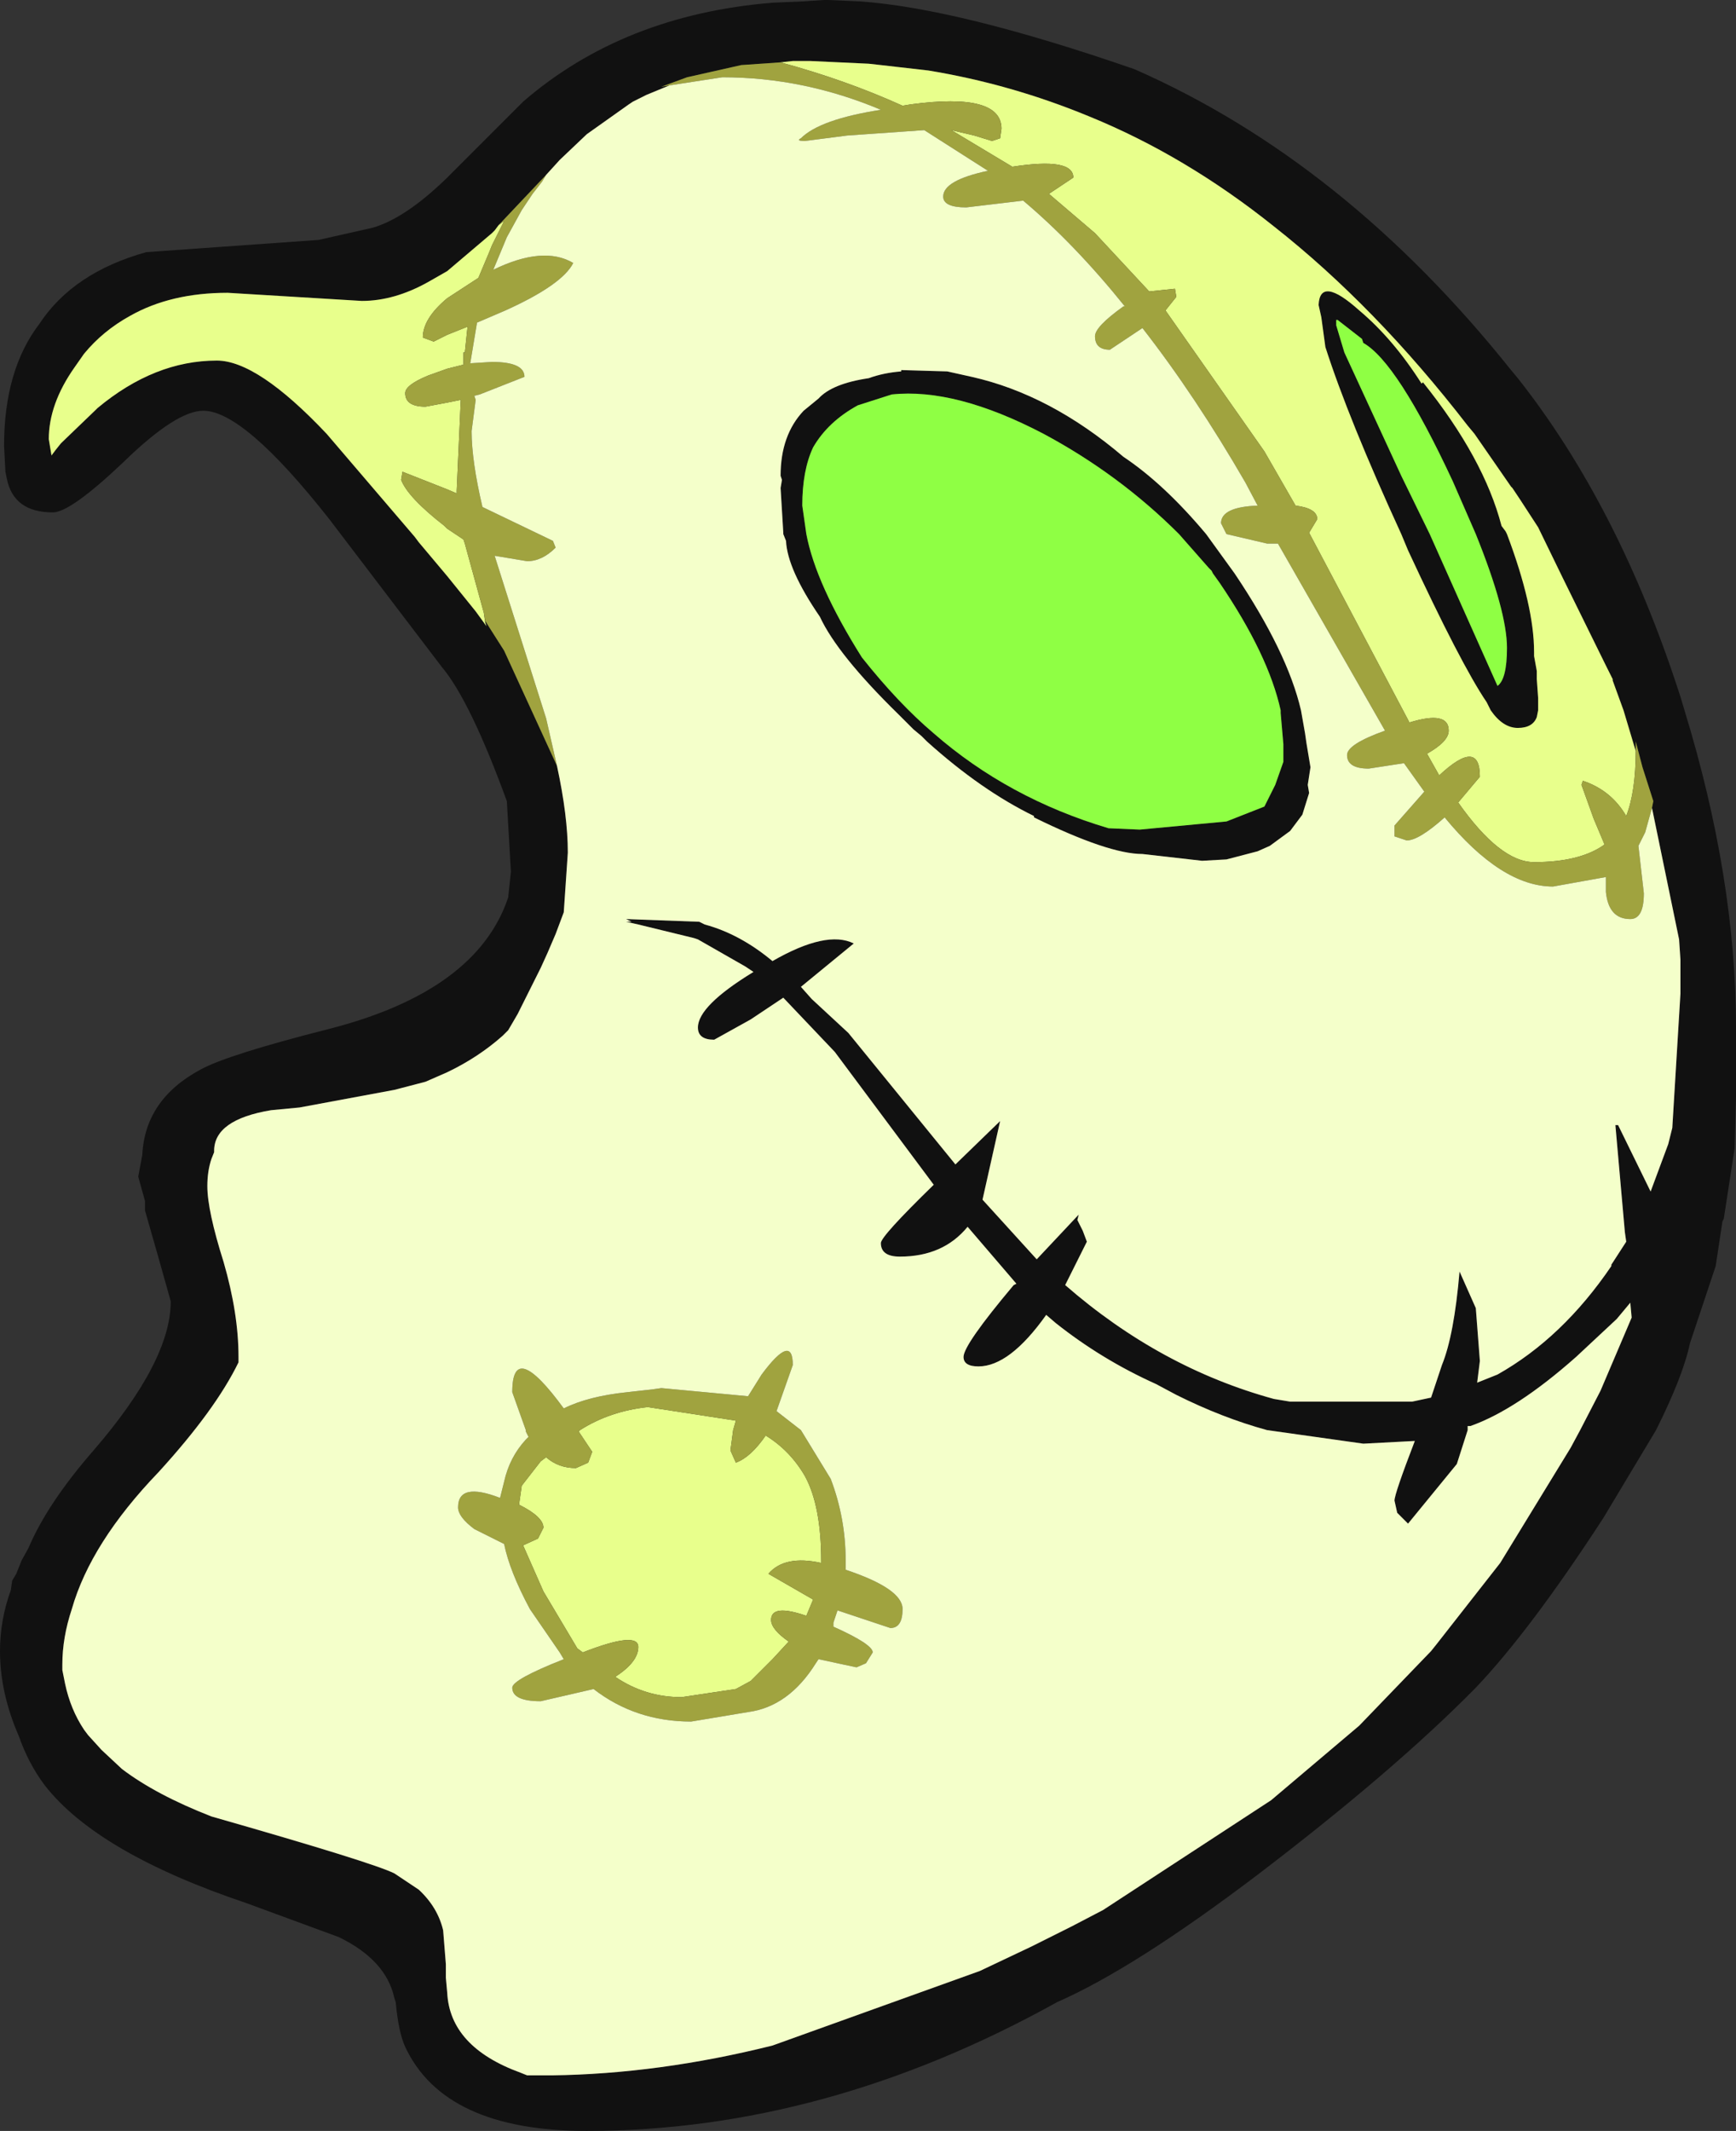 <?xml version="1.0" encoding="UTF-8" standalone="no"?>
<svg xmlns:ffdec="https://www.free-decompiler.com/flash" xmlns:xlink="http://www.w3.org/1999/xlink" ffdec:objectType="shape" height="78.6px" width="64.05px" xmlns="http://www.w3.org/2000/svg">
  <rect width="100%" height="100%" fill="#333333" stroke="none"/>
  <g transform="matrix(1.0, 0.0, 0.0, 1.0, 0.0, 0.0)">
    <path d="M24.7 3.15 L23.85 3.5 23.35 3.75 23.2 3.85 21.65 4.95 20.65 5.9 20.15 6.45 18.4 8.3 18.25 8.5 18.15 8.6 16.5 10.0 15.8 10.4 Q14.55 11.1 13.35 11.1 L8.4 10.8 Q6.3 10.8 4.8 11.65 3.8 12.2 3.1 13.05 L2.75 13.55 Q1.8 14.9 1.8 16.2 L1.9 16.8 2.05 16.6 2.25 16.35 3.55 15.1 3.6 15.05 Q5.7 13.3 8.0 13.3 9.5 13.3 12.05 16.0 L15.3 19.8 15.45 20.0 16.5 21.25 17.55 22.55 17.95 23.1 17.9 22.95 17.85 22.6 17.9 22.9 18.6 24.0 20.55 28.25 Q20.95 30.1 20.95 31.45 L20.8 33.65 20.5 34.45 20.2 35.15 19.95 35.7 19.1 37.4 18.75 38.0 18.55 38.2 Q17.65 39.0 16.5 39.55 L15.7 39.9 14.55 40.2 11.05 40.85 10.0 40.95 Q7.9 41.3 7.9 42.45 L7.9 42.5 7.8 42.75 Q7.65 43.2 7.65 43.75 7.65 44.65 8.25 46.55 8.8 48.45 8.8 50.05 L8.8 50.25 Q7.95 52.0 5.85 54.3 3.35 56.9 2.65 59.35 2.3 60.4 2.3 61.4 L2.3 61.6 2.35 61.85 2.4 62.1 Q2.6 63.05 3.1 63.8 L3.25 64.0 3.75 64.55 4.5 65.25 Q5.75 66.2 7.8 67.0 13.75 68.7 14.55 69.1 L15.45 69.7 Q16.15 70.35 16.35 71.2 L16.45 72.45 16.45 72.95 16.5 73.5 Q16.6 75.5 19.2 76.45 L19.45 76.55 19.8 76.55 19.9 76.55 20.35 76.55 Q24.3 76.5 28.5 75.45 L36.15 72.7 38.05 71.8 39.55 71.05 40.7 70.45 46.9 66.4 50.15 63.65 52.8 60.9 53.0 60.65 55.35 57.65 57.95 53.4 58.3 52.75 59.05 51.3 60.2 48.6 60.15 48.05 59.65 48.65 58.15 50.05 Q55.95 52.0 54.25 52.6 L54.15 52.6 54.15 52.75 53.75 54.0 51.95 56.2 51.55 55.8 51.45 55.35 Q51.45 55.1 52.2 53.15 L50.3 53.25 46.75 52.75 Q45.1 52.3 43.4 51.45 L42.65 51.05 Q40.65 50.15 38.95 48.8 L38.6 48.5 Q37.25 50.4 36.1 50.4 35.55 50.4 35.55 50.05 35.55 49.6 37.4 47.4 L37.5 47.35 35.7 45.25 Q34.8 46.35 33.2 46.35 32.5 46.35 32.5 45.85 32.5 45.6 34.45 43.7 L30.8 38.8 28.9 36.8 27.7 37.6 26.35 38.35 Q25.75 38.35 25.75 37.9 25.75 37.1 27.8 35.85 L27.5 35.65 25.75 34.65 25.6 34.6 23.55 34.1 23.1 34.0 23.3 34.0 23.1 33.9 25.8 34.0 26.0 34.1 Q27.3 34.45 28.5 35.45 30.5 34.3 31.5 34.8 L29.55 36.4 29.95 36.85 31.3 38.1 35.25 42.95 36.9 41.35 36.25 44.25 38.25 46.45 39.8 44.8 39.75 45.0 39.95 45.4 40.1 45.8 39.3 47.4 Q42.8 50.45 47.0 51.6 L47.6 51.7 52.1 51.7 52.8 51.55 53.2 50.35 Q53.65 49.25 53.85 46.9 L54.45 48.25 54.6 50.2 54.5 51.0 55.25 50.7 Q57.65 49.35 59.45 46.7 L59.45 46.65 60.0 45.8 59.95 45.45 59.6 41.5 59.7 41.5 60.9 43.95 61.55 42.2 61.7 41.6 62.0 36.65 62.0 35.85 62.0 35.8 62.0 35.4 61.95 34.65 60.95 29.8 61.0 29.55 60.6 28.3 60.35 27.35 60.35 27.7 59.9 26.2 59.5 25.1 59.5 25.05 59.25 24.55 57.65 21.3 56.75 19.45 56.1 18.45 55.8 18.0 55.75 17.95 54.4 16.0 54.15 15.7 Q50.75 11.3 47.0 8.35 43.75 5.75 40.2 4.3 37.3 3.1 34.25 2.6 L32.5 2.4 32.05 2.35 29.9 2.25 29.25 2.25 28.8 2.3 27.35 2.4 25.35 2.85 24.4 3.2 24.7 3.15 M48.65 11.25 Q48.7 10.15 50.15 11.45 51.4 12.5 52.45 14.15 L52.5 14.1 Q54.75 16.9 55.4 19.4 L55.55 19.6 55.6 19.7 Q56.6 22.35 56.6 24.05 L56.6 24.2 56.7 24.75 56.7 25.05 56.75 25.75 56.75 26.2 56.7 26.45 Q56.55 26.85 56.0 26.85 55.45 26.85 55.0 26.2 L54.85 25.9 Q53.9 24.5 51.95 20.3 L51.7 19.7 Q49.75 15.45 48.9 12.8 L48.75 11.7 48.65 11.25 M49.3 11.8 L49.3 12.0 49.6 13.0 51.7 17.55 52.75 19.7 55.25 25.3 Q55.6 25.05 55.6 23.9 55.6 22.55 54.45 19.7 L53.6 17.75 Q51.55 13.35 50.3 12.65 L50.25 12.5 49.35 11.8 49.3 11.8 M45.55 21.15 Q47.5 24.05 48.0 26.2 L48.15 27.05 48.2 27.4 48.35 28.3 48.25 28.95 48.3 29.25 48.05 30.05 47.6 30.65 46.85 31.2 46.4 31.4 45.25 31.7 44.35 31.75 42.15 31.5 Q40.9 31.5 38.15 30.15 L38.15 30.1 Q36.2 29.15 34.2 27.35 L34.0 27.15 33.7 26.9 33.15 26.35 Q30.9 24.15 30.25 22.75 29.05 21.0 29.0 19.95 L28.9 19.7 28.9 19.65 28.8 18.0 28.85 17.7 28.8 17.55 Q28.8 16.05 29.65 15.15 L30.2 14.7 Q30.7 14.15 32.05 13.95 32.6 13.75 33.25 13.7 L33.25 13.65 34.95 13.7 35.85 13.9 Q38.75 14.55 41.45 16.85 42.95 17.85 44.5 19.7 L45.55 21.15 M44.75 21.15 L44.7 21.05 44.6 20.95 43.5 19.7 Q41.3 17.5 38.5 16.0 35.25 14.3 32.9 14.55 L31.65 14.95 Q30.55 15.55 30.0 16.5 29.6 17.35 29.6 18.65 L29.75 19.7 Q30.1 21.55 31.8 24.25 33.15 25.95 34.45 27.05 37.2 29.45 40.9 30.55 L42.05 30.6 45.25 30.3 46.65 29.75 47.05 28.95 47.35 28.1 47.35 27.45 47.25 26.3 47.25 26.2 Q46.8 24.15 45.0 21.5 L44.75 21.15 M56.0 13.95 Q59.75 18.7 62.0 25.7 L62.15 26.2 Q64.05 32.4 64.05 37.9 L64.05 38.45 64.05 39.2 64.05 39.45 64.05 40.45 64.0 42.35 63.6 44.95 63.55 45.05 63.3 46.7 62.45 49.25 62.35 49.55 Q62.1 50.75 61.1 52.75 L59.15 56.0 Q56.45 60.15 54.45 62.25 51.45 65.3 46.4 69.15 41.85 72.6 39.0 73.85 30.45 78.6 21.65 78.6 16.4 78.6 14.95 75.5 14.7 74.95 14.6 73.85 L14.55 73.7 Q14.25 72.3 12.5 71.45 L9.1 70.2 Q3.6 68.35 1.65 65.85 1.05 65.05 0.7 64.05 0.0 62.45 0.0 60.9 0.0 59.75 0.4 58.65 L0.45 58.3 0.6 58.05 0.8 57.55 1.05 57.1 Q1.75 55.45 3.45 53.5 6.3 50.2 6.3 48.0 L5.85 46.4 5.35 44.65 5.35 44.3 5.1 43.4 5.25 42.6 Q5.35 40.55 7.4 39.45 8.4 38.9 12.15 37.95 17.6 36.55 18.75 33.1 L18.85 32.15 18.7 29.55 Q17.35 25.85 16.3 24.6 L12.15 19.15 Q9.0 15.15 7.5 15.15 6.5 15.15 4.55 17.05 2.6 18.9 1.95 18.9 0.5 18.9 0.25 17.65 L0.2 17.4 0.15 16.45 Q0.15 13.65 1.45 11.95 2.7 10.05 5.4 9.3 L11.75 8.85 13.75 8.4 Q14.95 8.05 16.45 6.6 L19.3 3.75 Q23.0 0.55 28.5 0.1 L29.65 0.05 30.4 0.0 30.55 0.0 31.7 0.05 Q35.35 0.3 41.85 2.55 49.6 5.95 55.75 13.65 L56.0 13.95" fill="#111111" fill-rule="evenodd" stroke="none"/>
    <path d="M49.3 11.8 L49.35 11.8 50.25 12.5 50.3 12.65 Q51.55 13.35 53.6 17.75 L54.45 19.7 Q55.6 22.55 55.6 23.9 55.6 25.05 55.25 25.3 L52.75 19.7 51.7 17.55 49.6 13.0 49.3 12.0 49.3 11.8 M44.75 21.15 L45.0 21.5 Q46.8 24.15 47.25 26.2 L47.25 26.3 47.35 27.45 47.35 28.1 47.05 28.95 46.65 29.75 45.25 30.3 42.05 30.6 40.9 30.55 Q37.2 29.45 34.45 27.05 33.15 25.95 31.8 24.25 30.1 21.55 29.75 19.7 L29.6 18.65 Q29.6 17.35 30.0 16.5 30.55 15.55 31.65 14.95 L32.9 14.55 Q35.25 14.3 38.5 16.0 41.3 17.5 43.5 19.7 L44.6 20.95 44.7 21.05 44.75 21.15" fill="#8fff44" fill-rule="evenodd" stroke="none"/>
    <path d="M60.35 27.7 Q60.35 29.2 60.0 30.1 59.45 29.15 58.4 28.8 L58.35 28.95 58.8 30.2 59.2 31.15 Q58.3 31.8 56.6 31.8 55.35 31.8 53.8 29.6 L54.6 28.65 Q54.6 27.2 53.1 28.6 L52.65 27.8 Q53.45 27.35 53.45 26.95 53.45 26.2 52.0 26.65 L51.95 26.55 48.3 19.65 48.6 19.15 Q48.6 18.75 47.8 18.65 L46.65 16.65 43.0 11.45 43.4 10.95 43.35 10.65 42.4 10.75 40.4 8.6 38.7 7.15 39.6 6.55 Q39.6 5.8 37.35 6.15 L35.1 4.8 35.95 5.0 36.6 5.2 36.9 5.1 36.95 4.75 Q36.95 3.4 33.6 3.85 L33.3 3.9 Q31.2 2.95 28.8 2.3 L29.25 2.25 29.9 2.25 32.05 2.35 32.5 2.4 34.25 2.6 Q37.3 3.1 40.2 4.3 43.75 5.75 47.0 8.35 50.75 11.3 54.15 15.7 L54.4 16.0 55.75 17.95 55.8 18.0 56.1 18.45 56.75 19.45 57.65 21.3 59.25 24.55 59.5 25.05 59.5 25.1 59.9 26.2 60.35 27.7 M48.65 11.25 L48.75 11.7 48.9 12.8 Q49.75 15.45 51.7 19.7 L51.95 20.3 Q53.9 24.5 54.85 25.9 L55.0 26.2 Q55.45 26.85 56.0 26.85 56.55 26.85 56.7 26.45 L56.75 26.2 56.75 25.75 56.7 25.05 56.7 24.75 56.6 24.2 56.6 24.05 Q56.6 22.35 55.6 19.7 L55.55 19.6 55.4 19.4 Q54.75 16.9 52.5 14.1 L52.45 14.15 Q51.4 12.5 50.15 11.45 48.7 10.15 48.65 11.25 M18.4 8.3 L18.6 8.15 18.15 9.05 18.05 9.3 17.65 10.25 16.5 11.0 Q15.6 11.75 15.6 12.45 L16.0 12.6 16.5 12.35 17.25 12.05 17.15 13.0 17.1 13.0 17.1 13.45 16.5 13.6 15.8 13.85 Q14.95 14.2 14.95 14.5 14.95 15.0 15.7 15.0 L16.5 14.85 17.0 14.75 16.85 18.1 16.85 18.2 16.5 18.05 14.85 17.4 14.8 17.7 Q15.05 18.35 16.4 19.4 L16.5 19.5 17.1 19.9 17.15 20.05 17.85 22.6 17.9 22.95 17.95 23.1 17.55 22.55 16.5 21.25 15.45 20.0 15.3 19.8 12.05 16.0 Q9.5 13.3 8.0 13.3 5.7 13.3 3.6 15.05 L3.55 15.1 2.25 16.35 2.05 16.6 1.9 16.8 1.8 16.2 Q1.8 14.9 2.75 13.55 L3.1 13.05 Q3.8 12.2 4.8 11.65 6.3 10.8 8.4 10.8 L13.35 11.1 Q14.55 11.1 15.8 10.4 L16.5 10.0 18.15 8.6 18.25 8.5 18.4 8.3 M26.95 53.5 L27.15 53.95 Q27.7 53.75 28.25 52.95 29.15 53.5 29.7 54.45 30.3 55.55 30.3 57.6 L30.3 57.65 Q28.95 57.35 28.35 58.05 L30.0 59.0 29.75 59.6 Q28.45 59.15 28.45 59.75 28.45 60.1 29.1 60.55 L28.5 61.2 27.7 62.0 27.15 62.3 25.15 62.6 Q23.8 62.6 22.7 61.85 23.55 61.3 23.55 60.75 23.55 60.15 21.5 60.95 L21.3 60.8 20.05 58.7 19.3 57.0 19.85 56.75 20.05 56.35 Q20.05 55.95 19.15 55.5 L19.25 54.8 19.95 53.9 20.15 53.75 Q20.6 54.15 21.25 54.15 L21.7 53.95 21.85 53.55 21.35 52.8 21.4 52.75 Q22.5 52.05 23.9 51.9 L27.15 52.4 27.05 52.75 26.95 53.5" fill="#e8ff8c" fill-rule="evenodd" stroke="none"/>
    <path d="M60.95 29.8 L60.7 30.7 60.45 31.2 60.65 32.95 Q60.65 33.9 60.15 33.9 59.35 33.9 59.25 32.9 L59.25 32.35 57.3 32.7 Q55.4 32.7 53.3 30.15 52.35 31.0 51.9 31.0 L51.45 30.85 51.45 30.45 52.55 29.2 51.8 28.15 50.5 28.35 Q49.7 28.35 49.7 27.85 49.7 27.45 51.1 26.95 L47.15 20.05 46.75 20.05 45.25 19.7 45.05 19.3 Q45.05 18.7 46.4 18.65 L45.95 17.8 Q44.1 14.6 42.15 12.1 L40.95 12.9 Q40.4 12.9 40.4 12.4 40.4 12.05 41.45 11.3 L41.5 11.3 Q39.65 9.0 37.75 7.4 L35.65 7.65 Q34.8 7.65 34.8 7.25 34.8 6.65 36.45 6.3 L34.1 4.8 31.25 5.0 29.7 5.2 Q29.35 5.2 29.55 5.1 30.25 4.4 32.5 4.05 29.65 2.85 26.65 2.85 L24.7 3.15 24.4 3.2 25.35 2.85 27.35 2.4 28.8 2.3 Q31.2 2.95 33.3 3.9 L33.6 3.85 Q36.95 3.4 36.95 4.75 L36.9 5.1 36.6 5.2 35.95 5.0 35.1 4.8 37.35 6.15 Q39.6 5.8 39.6 6.55 L38.7 7.15 40.4 8.6 42.4 10.75 43.35 10.65 43.4 10.95 43.0 11.45 46.65 16.65 47.8 18.65 Q48.6 18.75 48.6 19.15 L48.3 19.65 51.95 26.55 52.0 26.65 Q53.45 26.2 53.45 26.95 53.45 27.35 52.65 27.8 L53.1 28.6 Q54.6 27.2 54.6 28.65 L53.8 29.6 Q55.35 31.8 56.6 31.8 58.3 31.8 59.2 31.15 L58.8 30.2 58.35 28.95 58.4 28.8 Q59.45 29.15 60.0 30.1 60.35 29.2 60.35 27.7 L60.35 27.35 60.6 28.3 61.0 29.55 60.95 29.8 M20.15 6.45 L20.0 6.7 19.65 7.15 19.25 7.75 18.7 8.75 18.2 9.95 Q20.05 9.05 21.15 9.7 20.75 10.5 18.65 11.45 L17.6 11.9 17.35 13.4 18.15 13.35 Q19.35 13.35 19.35 13.9 L17.7 14.55 17.5 14.6 17.55 14.75 17.4 15.9 Q17.4 17.0 17.8 18.7 L20.4 19.95 20.5 20.2 Q20.0 20.7 19.45 20.7 L18.25 20.5 19.2 23.5 20.15 26.5 20.55 28.25 18.6 24.0 17.9 22.9 17.85 22.6 17.15 20.05 17.1 19.9 16.5 19.5 16.4 19.4 Q15.05 18.35 14.8 17.7 L14.85 17.4 16.5 18.05 16.85 18.2 16.85 18.1 17.0 14.75 16.5 14.85 15.7 15.0 Q14.95 15.0 14.95 14.5 14.95 14.2 15.8 13.85 L16.5 13.6 17.1 13.45 17.1 13.0 17.15 13.0 17.25 12.05 16.5 12.35 16.0 12.6 15.6 12.45 Q15.6 11.75 16.5 11.0 L17.65 10.25 18.05 9.3 18.15 9.05 18.6 8.15 18.4 8.3 20.15 6.45 M31.2 57.9 Q33.3 58.6 33.3 59.35 33.3 60.05 32.85 60.05 L30.9 59.4 30.75 59.85 30.75 60.0 Q32.2 60.65 32.2 60.95 L31.95 61.35 31.6 61.5 30.2 61.2 30.1 61.35 Q29.1 62.95 27.6 63.15 L25.5 63.5 Q23.45 63.5 21.9 62.3 L19.95 62.75 Q18.9 62.75 18.9 62.25 18.9 61.95 20.8 61.2 L20.65 60.95 19.55 59.35 Q18.8 57.95 18.6 56.95 L17.5 56.4 Q16.9 55.95 16.9 55.6 16.9 54.65 18.45 55.25 L18.6 54.65 Q18.8 53.75 19.4 53.1 L19.5 53.0 19.4 52.8 19.4 52.75 18.9 51.35 Q18.9 49.35 20.8 51.95 21.7 51.5 23.15 51.35 L24.05 51.25 24.4 51.2 27.6 51.5 28.1 50.7 Q29.25 49.15 29.25 50.35 L28.65 52.05 29.55 52.75 30.65 54.55 Q31.2 56.0 31.2 57.55 L31.2 57.9 M26.95 53.5 L27.05 52.75 27.15 52.4 23.9 51.9 Q22.5 52.05 21.4 52.75 L21.35 52.8 21.85 53.55 21.7 53.95 21.25 54.15 Q20.6 54.15 20.15 53.75 L19.95 53.9 19.25 54.8 19.15 55.5 Q20.05 55.95 20.05 56.35 L19.85 56.75 19.3 57.0 20.05 58.7 21.3 60.8 21.5 60.95 Q23.55 60.15 23.55 60.75 23.55 61.3 22.7 61.85 23.8 62.6 25.15 62.6 L27.15 62.3 27.7 62.0 28.5 61.2 29.1 60.55 Q28.45 60.1 28.45 59.75 28.45 59.15 29.75 59.6 L30.0 59.0 28.35 58.05 Q28.95 57.35 30.3 57.65 L30.3 57.6 Q30.3 55.55 29.7 54.45 29.15 53.5 28.25 52.95 27.7 53.75 27.15 53.95 L26.95 53.5" fill="#a0a33f" fill-rule="evenodd" stroke="none"/>
    <path d="M24.7 3.15 L26.65 2.85 Q29.65 2.85 32.5 4.05 30.25 4.4 29.55 5.1 29.35 5.2 29.7 5.2 L31.25 5.0 34.1 4.8 36.45 6.3 Q34.8 6.65 34.8 7.25 34.8 7.65 35.65 7.65 L37.75 7.4 Q39.65 9.0 41.5 11.3 L41.45 11.3 Q40.4 12.05 40.4 12.4 40.4 12.9 40.95 12.9 L42.15 12.1 Q44.1 14.6 45.95 17.8 L46.4 18.65 Q45.05 18.7 45.05 19.3 L45.25 19.7 46.75 20.05 47.15 20.05 51.1 26.95 Q49.7 27.45 49.7 27.85 49.7 28.35 50.5 28.35 L51.8 28.15 52.55 29.2 51.45 30.45 51.45 30.85 51.9 31.0 Q52.35 31.0 53.3 30.15 55.4 32.7 57.3 32.7 L59.25 32.35 59.25 32.9 Q59.35 33.9 60.15 33.9 60.65 33.9 60.65 32.95 L60.45 31.2 60.7 30.7 60.95 29.8 61.95 34.65 62.0 35.4 62.0 35.8 62.0 35.85 62.0 36.65 61.7 41.6 61.55 42.2 60.9 43.95 59.7 41.5 59.6 41.5 59.95 45.45 60.0 45.8 59.45 46.65 59.45 46.7 Q57.65 49.35 55.25 50.7 L54.5 51.0 54.6 50.2 54.45 48.25 53.85 46.9 Q53.65 49.25 53.2 50.35 L52.8 51.55 52.1 51.7 47.6 51.7 47.0 51.6 Q42.8 50.45 39.3 47.4 L40.1 45.8 39.95 45.4 39.75 45.0 39.8 44.8 38.25 46.45 36.25 44.25 36.9 41.35 35.25 42.95 31.3 38.1 29.95 36.85 29.55 36.4 31.5 34.8 Q30.5 34.3 28.5 35.45 27.3 34.45 26.0 34.1 L25.8 34.0 23.1 33.9 23.3 34.0 23.1 34.0 23.55 34.1 25.6 34.6 25.75 34.65 27.5 35.65 27.8 35.85 Q25.75 37.1 25.75 37.9 25.75 38.35 26.35 38.35 L27.7 37.6 28.9 36.8 30.8 38.8 34.45 43.7 Q32.5 45.6 32.5 45.85 32.5 46.35 33.2 46.35 34.8 46.35 35.7 45.25 L37.5 47.35 37.4 47.4 Q35.55 49.6 35.55 50.05 35.55 50.4 36.1 50.4 37.25 50.4 38.6 48.5 L38.95 48.8 Q40.65 50.15 42.65 51.05 L43.4 51.45 Q45.1 52.3 46.75 52.75 L50.3 53.25 52.2 53.15 Q51.45 55.1 51.45 55.35 L51.55 55.8 51.95 56.2 53.75 54.0 54.15 52.75 54.15 52.6 54.25 52.6 Q55.95 52.0 58.15 50.05 L59.65 48.65 60.15 48.05 60.2 48.6 59.05 51.3 58.3 52.75 57.95 53.4 55.35 57.65 53.0 60.65 52.8 60.9 50.15 63.65 46.9 66.4 40.7 70.45 39.55 71.05 38.05 71.8 36.15 72.7 28.5 75.45 Q24.3 76.5 20.35 76.55 L19.9 76.55 19.8 76.55 19.45 76.55 19.2 76.45 Q16.6 75.5 16.5 73.5 L16.45 72.95 16.45 72.45 16.35 71.2 Q16.15 70.35 15.45 69.7 L14.55 69.1 Q13.75 68.7 7.8 67.0 5.75 66.2 4.5 65.25 L3.75 64.55 3.25 64.0 3.1 63.8 Q2.6 63.05 2.4 62.1 L2.35 61.85 2.3 61.6 2.3 61.4 Q2.3 60.4 2.65 59.35 3.35 56.9 5.85 54.3 7.95 52.0 8.8 50.25 L8.8 50.05 Q8.8 48.45 8.25 46.55 7.65 44.65 7.65 43.75 7.65 43.2 7.8 42.75 L7.9 42.5 7.9 42.45 Q7.9 41.3 10.0 40.95 L11.05 40.85 14.55 40.2 15.7 39.9 16.5 39.55 Q17.65 39.0 18.55 38.2 L18.75 38.0 19.1 37.4 19.95 35.7 20.2 35.15 20.5 34.45 20.8 33.65 20.95 31.45 Q20.95 30.1 20.55 28.25 L20.15 26.5 19.2 23.5 18.25 20.5 19.45 20.7 Q20.0 20.7 20.5 20.2 L20.4 19.95 17.8 18.7 Q17.4 17.0 17.4 15.9 L17.55 14.75 17.5 14.6 17.7 14.55 19.35 13.9 Q19.35 13.35 18.15 13.35 L17.35 13.4 17.6 11.9 18.65 11.45 Q20.75 10.5 21.15 9.7 20.05 9.05 18.2 9.95 L18.7 8.75 19.25 7.75 19.65 7.15 20.0 6.7 20.15 6.45 20.65 5.9 21.65 4.95 23.2 3.85 23.35 3.75 23.85 3.5 24.7 3.15 M45.55 21.15 L44.5 19.7 Q42.95 17.85 41.45 16.85 38.75 14.55 35.85 13.9 L34.95 13.7 33.25 13.65 33.25 13.7 Q32.6 13.75 32.05 13.95 30.7 14.15 30.2 14.7 L29.65 15.15 Q28.8 16.05 28.8 17.55 L28.85 17.7 28.8 18.0 28.9 19.65 28.9 19.7 29.0 19.95 Q29.05 21.0 30.25 22.75 30.9 24.15 33.15 26.35 L33.7 26.9 34.0 27.15 34.2 27.35 Q36.2 29.15 38.15 30.1 L38.15 30.15 Q40.9 31.5 42.15 31.5 L44.35 31.75 45.25 31.7 46.4 31.4 46.85 31.2 47.6 30.65 48.05 30.05 48.3 29.25 48.25 28.95 48.35 28.3 48.2 27.4 48.15 27.05 48.0 26.2 Q47.5 24.05 45.55 21.15 M31.2 57.9 L31.2 57.55 Q31.2 56.0 30.65 54.55 L29.55 52.75 28.65 52.05 29.25 50.35 Q29.25 49.15 28.1 50.7 L27.6 51.5 24.4 51.2 24.05 51.25 23.15 51.35 Q21.7 51.5 20.8 51.95 18.9 49.35 18.9 51.35 L19.4 52.75 19.4 52.8 19.5 53.0 19.4 53.1 Q18.8 53.75 18.6 54.65 L18.45 55.25 Q16.9 54.65 16.9 55.6 16.9 55.95 17.5 56.4 L18.6 56.95 Q18.8 57.95 19.55 59.35 L20.65 60.95 20.8 61.2 Q18.9 61.95 18.9 62.25 18.9 62.75 19.95 62.75 L21.9 62.3 Q23.45 63.5 25.5 63.5 L27.6 63.15 Q29.1 62.95 30.1 61.35 L30.2 61.2 31.6 61.5 31.95 61.35 32.2 60.95 Q32.2 60.65 30.75 60.0 L30.75 59.85 30.9 59.4 32.85 60.05 Q33.3 60.05 33.3 59.35 33.3 58.6 31.2 57.9" fill="#f4ffca" fill-rule="evenodd" stroke="none"/>
  </g>
</svg>
